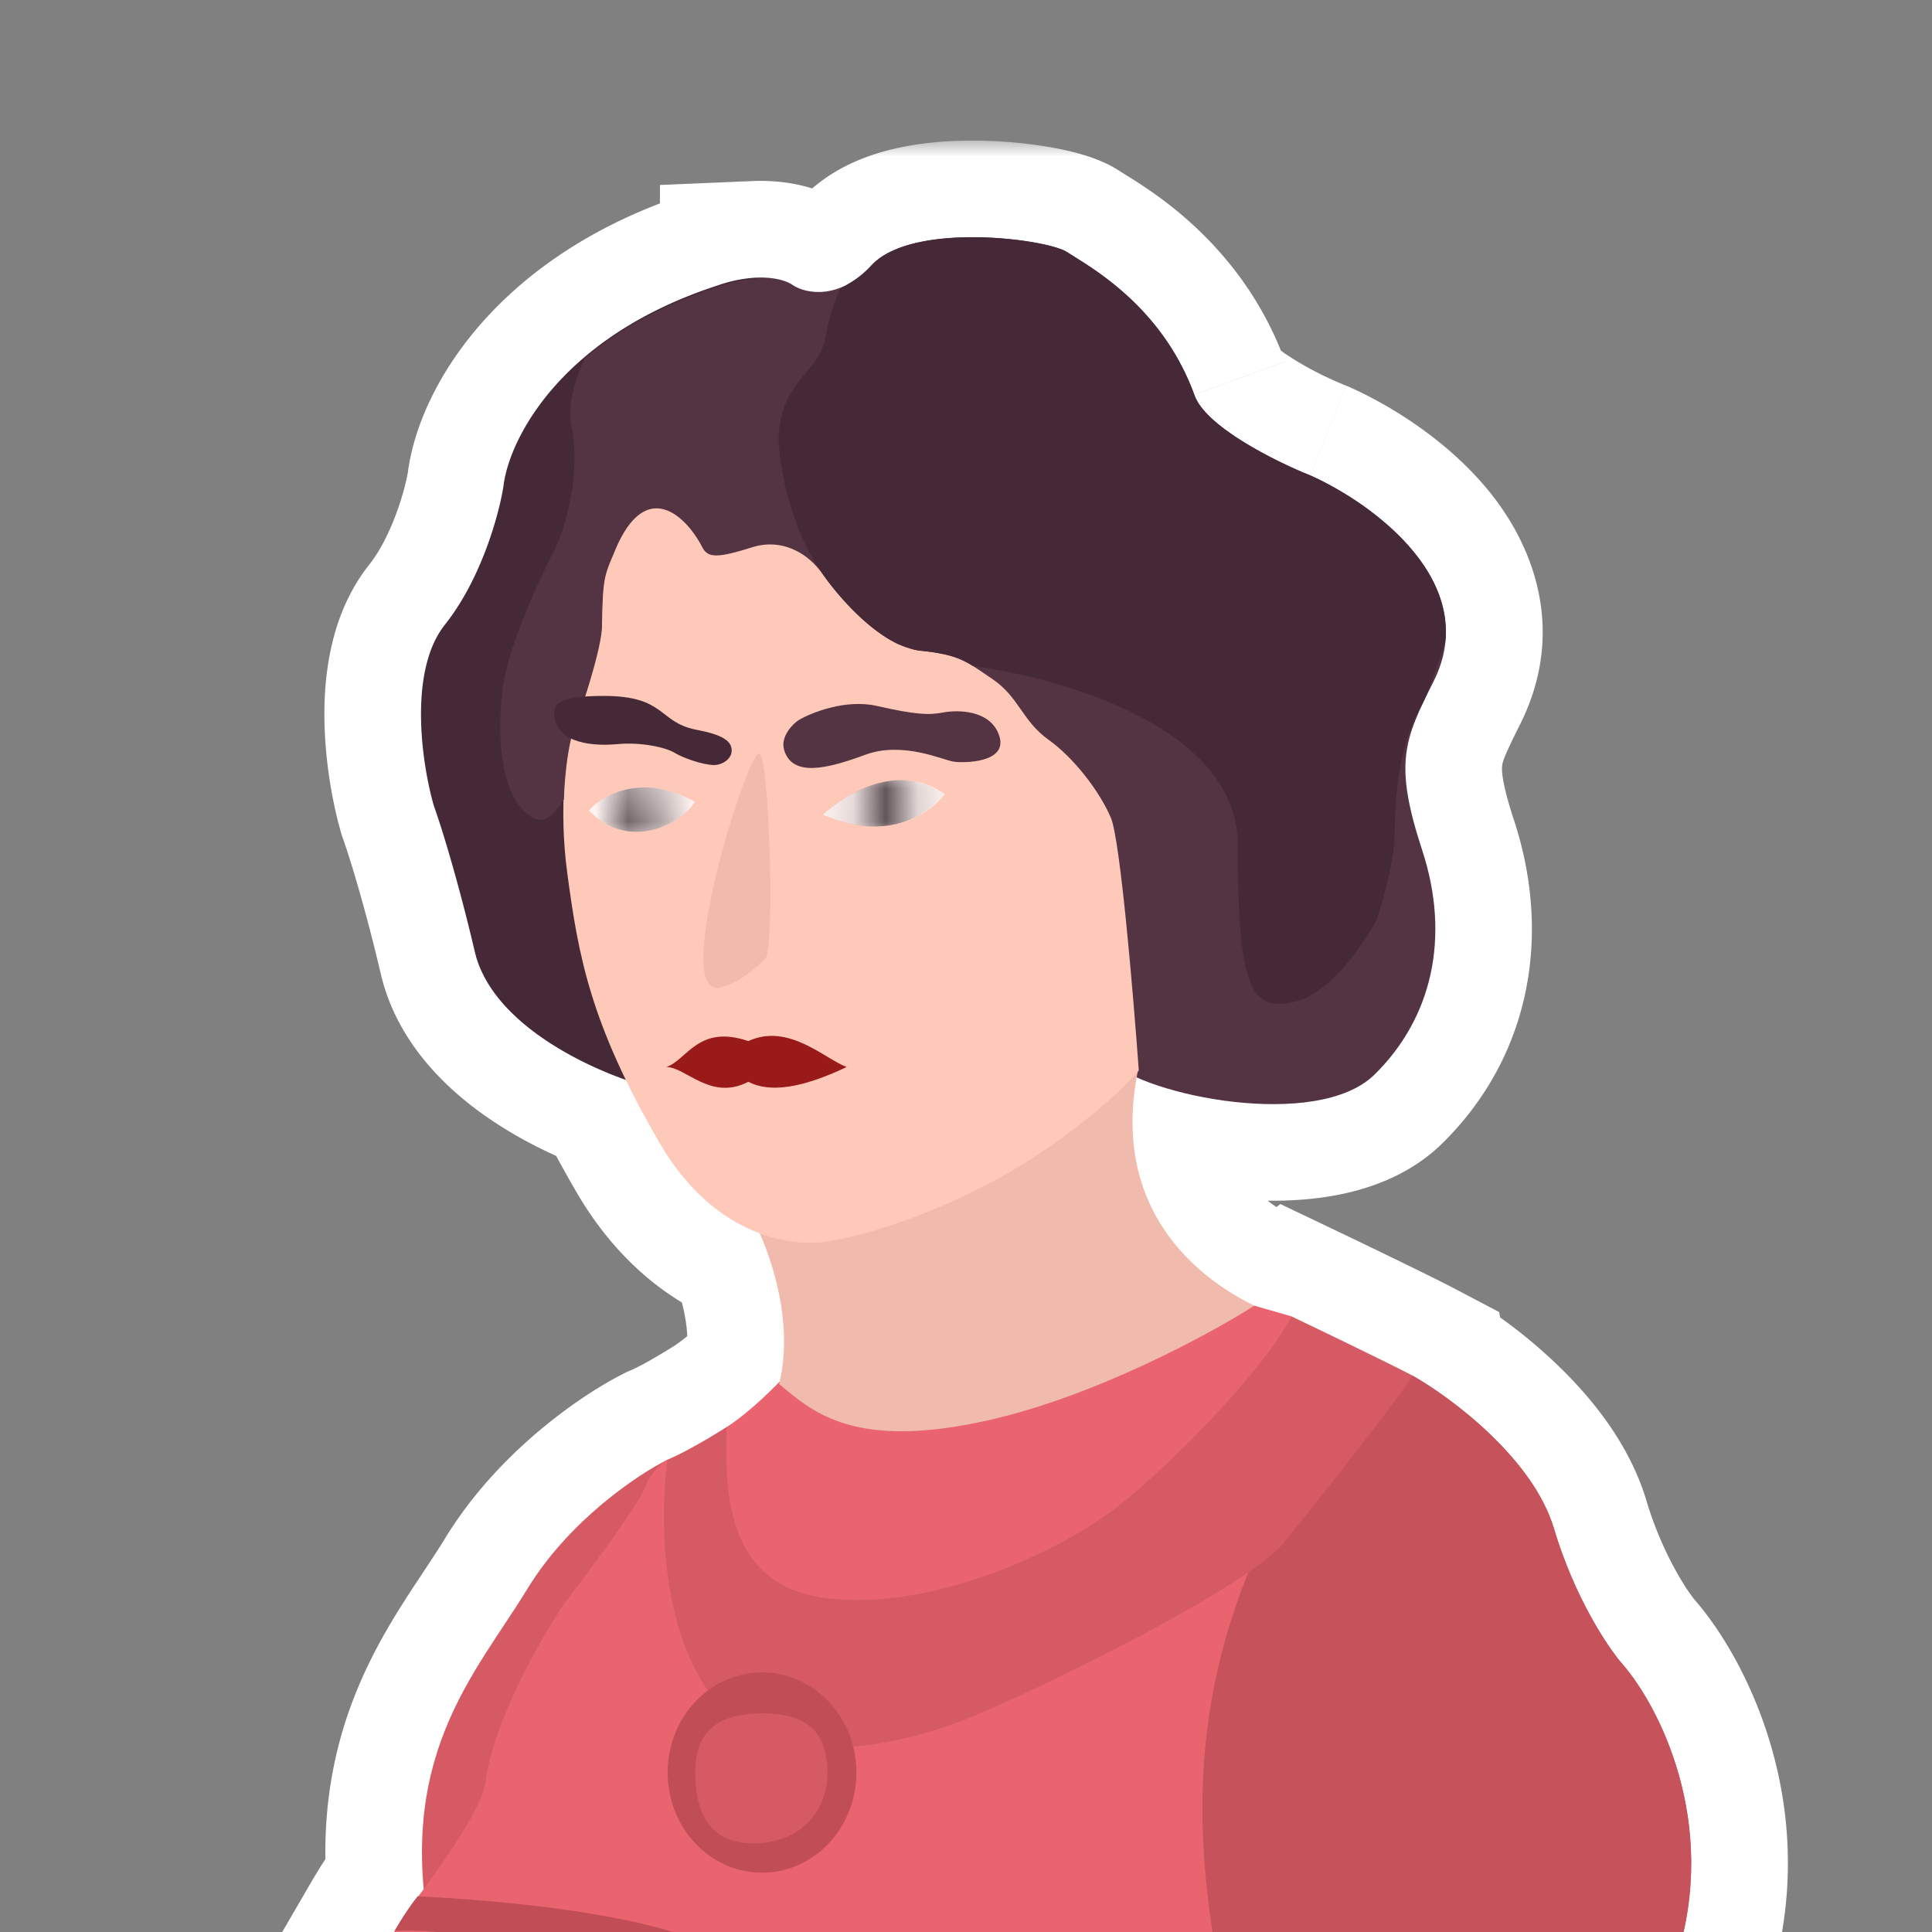 <svg width="60" height="60" fill="none" xmlns="http://www.w3.org/2000/svg"><rect width="100%" height="100%" fill="#808080" stroke="none"/><g clip-path="url(#clip0)"><mask id="a" maskUnits="userSpaceOnUse" x="6" y="4.366" width="50" height="94" fill="#000"><path fill="#fff" d="M6 4.366h50v94H6z"/><path fill-rule="evenodd" clip-rule="evenodd" d="M33.046 7.779c-.864-.402-4.764-.854-5.983.461a2.922 2.922 0 01-.66.542l-.08.05c-.742.394-1.4.218-1.692.029-.154-.118-.54-.265-1.136-.24a4.27 4.27 0 00-1.196.24c-4.916 1.592-6.488 4.805-6.66 6.213-.126.836-.667 2.871-1.822 4.326-1.154 1.455-.71 4.36-.343 5.63.196.537.724 2.195 1.272 4.53.48 2.038 3.016 3.386 4.689 3.977.297.612.648 1.269 1.065 1.985.923 1.58 2.067 2.398 3.096 2.781.494 1.13 1 2.932.619 4.603-.404.416-1.075 1.051-1.649 1.412-.376.24-1.27.78-1.834 1.013-.911.45-3.056 1.884-4.355 4.015-.23.377-.478.753-.733 1.138-1.343 2.027-2.845 4.293-2.486 8.186a30.03 30.03 0 01-.167.223l-.022-.001-.12.157a9.779 9.779 0 00-.592.913h.004c-1.278 2.159-3.145 6.77-3.256 12.978-.128 7.133 2.466 11.11 3.78 12.206l.946-.097c.048.51.082.928.103 1.237l.761-1.144c2.247 1.043 3.054.664 3.114-.502l1.154-.118-.022.461c-.048 1.005-.085 1.79-.055 2.236l.762-1.144c2.62 1.216 3.434.132 3.428-1.975l1.898-.195c-.015.539-.023.965-.01 1.24l.43-.975c1.104.772 1.642.457 1.843-.497l3.708-.38c-.529 3.38-.17 5.676 3.23 4.098l.762 1.144c.03-.447-.007-1.232-.054-2.236a90.937 90.937 0 01-.116-3.399l3.801-.39c.026-.331.052-.692.08-1.076 5.67-1.338 15.285-4.014 14.147-5.427-1.495-1.859-2.308-9.878-.634-15.177 1.34-4.24-.558-7.867-1.674-9.151-.439-.498-1.479-2.04-2.13-4.215-.65-2.175-3.2-4.07-4.394-4.745-.734-.386-2.81-1.386-3.756-1.838l-1.152-.331h-.002.001c-.89-.438-4.504-2.345-3.655-7.09 1.88.84 5.892 1.38 7.388-.088 1.782-1.75 2.368-4.259 1.48-6.97-.89-2.712-.551-3.433.342-5.216 1.542-3.028-1.784-5.485-3.723-6.379a7.377 7.377 0 00-.094-.043 13.214 13.214 0 01-.64-.277c-1.134-.524-2.688-1.412-2.96-2.229-.928-2.54-2.893-3.766-3.722-4.283-.09-.056-.165-.103-.225-.143a.727.727 0 00-.1-.053z"/></mask><path d="M27.063 8.24l-2.2-2.04 2.2 2.04zm5.983-.461l-1.265 2.72.007.003.007.003 1.25-2.726zm-6.642 1.003l-1.52-2.587-.035.02-.035.023 1.59 2.544zm-.082.05l1.407 2.65.093-.05.09-.055-1.59-2.544zm-1.69.029l-1.82 2.386.092.07.097.063 1.63-2.519zm-1.137-.24l-.126-2.998-2.874.122V8.62h3zm0 0l.126 2.997 2.874-.12V8.62h-3zm-1.196.24l.924 2.854.023-.007.022-.008-.97-2.839zm-6.66 6.213l2.967.448.006-.043.006-.043-2.978-.362zm-2.165 9.956l-2.882.832.028.098.035.096 2.82-1.026zm1.272 4.53l2.92-.686-2.92.686zm4.689 3.977l2.699-1.31-.538-1.108-1.162-.41-1 2.828zm1.065 1.985l2.592-1.512-2.592 1.512zm3.096 2.781l2.75-1.201-.51-1.166-1.192-.444-1.047 2.811zm.619 4.603l2.153 2.089.585-.603.186-.818-2.924-.668zm-1.649 1.412l-.546 2.95 1.152.213.99-.623-1.596-2.54zm0 0l.546-2.95-1.165-.215-.997.638 1.616 2.527zm-1.834 1.013l-1.144-2.774-.128.053-.123.065 1.395 2.656zm0 0l1.33 2.689.032-.016.032-.017-1.395-2.656zm-4.355 4.015l2.562 1.561-2.562-1.56zm-.733 1.138l-2.501-1.657 2.5 1.657zm-2.486 8.186l2.413 1.782.679-.92-.105-1.137-2.987.275zm-.167.223l-.146 2.996 1.587.078.955-1.27-2.396-1.804zm-.022-.001l.147-2.997-1.577-.077-.957 1.256 2.387 1.818zm-.12.157l-2.372-1.838-.018.024-.017.023 2.407 1.791zm-.592.913l-2.595-1.506-2.734 4.708 5.441-.204-.112-2.998zm.004 0l2.582 1.528 2.8-4.733-5.495.207.113 2.998zM9.005 72.94l3 .054-3-.054zm3.78 12.206l-1.923 2.302.97.811 1.259-.129-.306-2.984zm.946-.097l2.986-.282-.283-3.012-3.01.31.307 2.984zm.103 1.237l-2.993.206.605 8.797 4.885-7.34-2.497-1.663zm.761-1.144l1.263-2.721-2.334-1.084-1.426 2.143 2.497 1.662zm3.114-.502l-.307-2.984-2.56.263-.13 2.57 2.997.151zm1.154-.118l2.997.14.162-3.48-3.465.356.306 2.984zm-.022.461l2.997.143-2.997-.143zm-.055 2.236l-2.993.206.605 8.797 4.886-7.34-2.497-1.663zm.762-1.144l1.263-2.72-2.335-1.084-1.426 2.142 2.498 1.662zm3.428-1.975l-.306-2.984-2.701.277.007 2.715 3-.008zm1.898-.195l2.999.086.098-3.42-3.403.35.306 2.984zm-.01 1.24l-2.997.137 5.74 1.076-2.743-1.212zm.43-.975l1.72-2.458-2.99-2.09-1.474 3.336 2.744 1.212zm1.843-.497l-.306-2.984-2.178.223-.452 2.142 2.936.619zm3.708-.38l2.964.463.602-3.846-3.872.398.306 2.984zm3.23 4.098l2.498-1.662-1.426-2.142-2.334 1.083 1.263 2.721zm.762 1.144l-2.497 1.662 4.885 7.34.605-8.796-2.993-.206zm-.054-2.236l-2.998.125v.01l.001.008 2.997-.143zm0 0l2.997-.125-.003-.062-.005-.062-2.99.249zm0 0l-2.997.143.002.053.005.053 2.99-.25zm-.116-3.399l-.307-2.984-2.724.28.03 2.738 3-.034zm3.801-.39l.306 2.984 2.49-.255.195-2.496-2.991-.233zm.08-1.076l-.69-2.92-2.15.507-.154 2.204 2.993.209zm14.147-5.427l-2.337 1.88 2.337-1.88zm-.634-15.177l-2.86-.904 2.86.904zm-1.674-9.151l2.263-1.969-.005-.006-.006-.007-2.252 1.982zm-2.13-4.215l-2.874.86 2.874-.86zm-4.394-4.745l-2.953.527.248 1.39 1.228.694 1.477-2.61zm0 0l2.953-.527-.258-1.445-1.298-.683-1.397 2.655zm-3.756-1.838l1.293-2.708-1.635-.78-1.452 1.083 1.794 2.405zm0 0l-.832 2.882 1.43.413 1.195-.89-1.793-2.405zm-1.152-.331l.824-2.885-.62-.177-.637.093.433 2.969zm-.002 0l-1.614-2.528 2.047 5.497-.433-2.969zm.001 0l1.615 2.528 4.495-2.87-4.787-2.351-1.323 2.692zM35.3 33.46l1.222-2.74-3.5-1.56-.675 3.772 2.953.529zm7.388-.088l2.102 2.14-2.102-2.14zm1.48-6.97l2.85-.935-2.85.935zm.342-5.216l-2.673-1.361-.005.009-.004.008 2.682 1.344zm-3.723-6.379l-1.258 2.723.002.001 1.256-2.724zm-.094-.043l1.223-2.74-.056-.024-.057-.023-1.11 2.787zm-.64-.277l-1.26 2.723h.001l1.258-2.723zm-2.96-2.229l2.847-.946-.014-.042-.015-.041-2.818 1.03zM33.37 7.975l1.588-2.545-.008-.005-.008-.005-1.572 2.555zm0 0l-1.586 2.547.008.004.007.005 1.571-2.556zm0 0l-1.601 2.537.007.005.008.005 1.586-2.547zm0 0l1.601-2.537-.025-.016-.026-.016-1.55 2.57zm0 0l-1.588 2.546.02.011.018.012 1.55-2.569zm-.225-.143l-1.66 2.499 1.66-2.499zm-3.883 2.448c-.264.286-.443.261-.15.189.24-.06.611-.103 1.079-.103.454 0 .906.04 1.269.095.18.028.314.056.399.078.112.028.06.024-.078-.04l2.53-5.44c-.618-.288-1.373-.44-1.934-.527-.65-.1-1.411-.167-2.192-.166-.768 0-1.655.066-2.515.279-.81.2-1.933.613-2.807 1.556l4.4 4.08zm-1.34 1.089c.49-.288.938-.655 1.34-1.089l-4.4-4.08-.025.027a.405.405 0 01.048-.032l3.038 5.174zm-.01.008l.082-.051-3.18-5.088-.082.05 3.18 5.089zm-4.91.002c1.127.73 2.945 1.05 4.727.103l-2.814-5.299c.138-.073.343-.127.582-.112.196.013.46.074.765.272l-3.26 5.037zm.62.24c.025-.002-.023.004-.134-.025a1.495 1.495 0 01-.239-.085 2.207 2.207 0 01-.436-.262l3.637-4.772c-.883-.673-2.036-.896-3.081-.852l.252 5.995zm2.873-2.998h-6 6zm-3.227 3.08c.211-.073.328-.082.353-.083l-.252-5.994a7.26 7.26 0 00-2.04.398l1.94 5.678zm-4.65 3.735c-.003.025.017-.129.154-.419.13-.273.344-.625.678-1.007.654-.75 1.806-1.658 3.773-2.295l-1.848-5.708c-5.896 1.91-8.385 6.006-8.713 8.704l5.956.725zm-2.451 5.83c1.607-2.025 2.272-4.637 2.439-5.744l-5.933-.896c-.03.203-.143.721-.371 1.334-.23.618-.519 1.177-.834 1.575l4.699 3.73zm.19 2.932a8.048 8.048 0 01-.282-1.95c-.004-.369.027-.657.073-.857.047-.206.086-.21.019-.126l-4.7-3.73c-1.236 1.558-1.407 3.524-1.392 4.785.017 1.38.272 2.693.517 3.543l5.765-1.665zm1.31 4.676c-.57-2.422-1.129-4.197-1.373-4.87l-5.639 2.052c.146.402.643 1.942 1.171 4.19l5.84-1.372zm2.767 1.835c-.647-.23-1.412-.591-2.011-1.033-.643-.473-.75-.779-.756-.802l-5.841 1.372c.473 2.015 1.874 3.403 3.037 4.26 1.208.89 2.547 1.498 3.573 1.86l1.998-5.657zm2.658 3.3a26.53 26.53 0 01-.958-1.781l-5.398 2.619c.334.688.722 1.413 1.173 2.186l5.183-3.023zm1.552 1.483c-.364-.135-.97-.484-1.552-1.482l-5.183 3.023c1.263 2.165 2.946 3.45 4.64 4.082l2.095-5.623zm2.495 8.082c.59-2.586-.194-5.1-.794-6.472l-5.497 2.403c.17.388.339.89.431 1.415.093.532.088.979.01 1.318l5.85 1.336zm-2.976 3.284c.895-.563 1.773-1.418 2.205-1.863l-4.307-4.177c-.16.164-.372.371-.592.566a4.463 4.463 0 01-.5.394l3.194 5.08zm-2.143.41l1.092-5.9-1.092 5.9zm-.144.836c.838-.346 1.933-1.02 2.306-1.259l-3.232-5.054c-.148.094-.422.262-.714.429a7.152 7.152 0 01-.648.337l2.288 5.547zm.25-.117l-2.79-5.312 2.79 5.312zm-3.187 2.92c.433-.71 1.047-1.362 1.688-1.9.648-.542 1.213-.878 1.435-.987L19.4 42.642c-1.243.616-3.903 2.384-5.584 5.143l5.123 3.122zm-.794 1.234c.249-.376.53-.8.794-1.234l-5.123-3.122c-.195.32-.412.648-.673 1.042l5.002 3.314zm-2 6.254c-.258-2.8.713-4.312 2-6.254l-5.002-3.314c-1.4 2.112-3.432 5.131-2.973 10.118l5.975-.55zm-.758 2.303c.06-.079.121-.16.184-.246l-4.827-3.564-.149.2 4.792 3.61zm-2.564 1.19l.022.001.293-5.993h-.022l-.293 5.992zm2.397-1.001c.044-.057.09-.116.136-.178l-4.774-3.635c-.037.05-.072.095-.105.137l4.743 3.676zm-.369.581c.172-.296.31-.502.404-.628l-4.813-3.582c-.257.346-.52.75-.78 1.198l5.189 3.012zm-2.703-4.504h-.004l.225 5.996h.004l-.225-5.996zm-.144 16.03c.101-5.66 1.81-9.766 2.838-11.504L9.68 58.434c-1.527 2.58-3.553 7.695-3.674 14.452l6 .108zm2.704 9.849c-.445-.371-2.82-3.375-2.704-9.85l-5.999-.107c-.14 7.792 2.675 12.74 4.857 14.562l3.845-4.605zm-1.284-.779l-.946.097.613 5.969.946-.097-.613-5.969zm3.403 4.016c-.024-.34-.06-.785-.11-1.313l-5.973.563c.046.491.078.884.097 1.162l5.986-.412zm-4.73-2.6l-.76 1.144 4.994 3.324.762-1.144-4.995-3.324zm2.615 1.008c0-.001.011-.343.286-.766a2.172 2.172 0 011.317-.93c.366-.082.55-.008.397-.044-.13-.03-.401-.117-.854-.327l-2.526 5.442c.671.312 1.343.569 1.998.724.633.15 1.444.252 2.3.06a3.83 3.83 0 002.398-1.654c.513-.79.647-1.616.677-2.2l-5.993-.305zm3.845-2.95l-1.155.118.613 5.969 1.154-.119-.612-5.968zm3.28 3.588l.023-.464-5.994-.28-.021.458 5.993.286zm-.058 1.888c-.015-.225.006-.778.059-1.888l-5.994-.286c-.042.9-.096 1.916-.05 2.585l5.985-.411zm-4.729-2.6l-.76 1.143 4.994 3.325.761-1.144-4.995-3.325zm2.926-.306c.001.364-.038.496-.032.48.01-.032.126-.383.548-.688.447-.322.86-.32.942-.314.038.003-.145-.01-.623-.232l-2.526 5.443c1.442.669 3.745 1.392 5.716-.03.952-.687 1.435-1.628 1.678-2.417.238-.775.299-1.569.297-2.258l-6 .016zm4.592-3.187l-1.898.194.612 5.97 1.898-.196-.612-5.968zm3.292 4.088c-.006-.144-.003-.456.013-1.018l-5.998-.172a21.781 21.781 0 00-.008 1.463l5.993-.273zm-5.31-2.05l-.43.974 5.488 2.425.43-.975-5.488-2.425zm1.651.095c-.008.039.02-.139.183-.396a2.304 2.304 0 011.2-.928 2.163 2.163 0 011.316-.046c.194.06.24.116.114.028l-3.439 4.917c.672.47 2.185 1.382 3.95.779 1.896-.648 2.402-2.428 2.547-3.117l-5.87-1.237zm6.338-2.746l-3.709.38.613 5.97 3.709-.381-.613-5.97zm2.274 4.362a3.379 3.379 0 01-.586.222c-.1.025-.05-.002.11.012.178.017.45.083.732.269.279.183.447.404.534.56.08.14.087.216.076.163a2.21 2.21 0 01-.03-.371c-.008-.42.04-1.004.16-1.769l-5.927-.928c-.145.926-.25 1.896-.233 2.808.016.857.14 1.997.722 3.033a4.294 4.294 0 003.417 2.21c1.275.117 2.509-.283 3.55-.767l-2.525-5.442zm4.522 2.203l-.762-1.144-4.995 3.324.762 1.144 4.995-3.324zm-5.549-.43c.053 1.109.074 1.662.058 1.886l5.986.412c.046-.67-.008-1.686-.05-2.585l-5.994.286zm0-.02v.001l5.994-.25-5.995.25zm.007.125l5.98-.498-5.98.498zm-.126-3.614c.015 1.327.073 2.546.119 3.508l5.993-.286c-.046-.969-.1-2.086-.113-3.29l-6 .068zm6.495-3.408l-3.802.39.613 5.968 3.801-.39-.612-5.968zm-2.608 1.7c-.026.376-.052.728-.077 1.05l5.982.467c.026-.34.054-.709.081-1.101l-5.986-.417zm14.804-3.339a2.626 2.626 0 01-.558-1.886 2.418 2.418 0 01.484-1.259c.212-.271.339-.282-.001-.089-.573.325-1.623.76-3.077 1.256-2.837.968-6.552 1.945-9.348 2.605l1.378 5.84c2.875-.679 6.803-1.708 9.907-2.766 1.516-.517 3.011-1.099 4.099-1.715.49-.278 1.225-.74 1.768-1.434.29-.37.68-1.004.763-1.868a3.375 3.375 0 00-.74-2.445l-4.675 3.761zm-1.157-17.96c-.986 3.118-1.2 6.847-1.006 9.969.1 1.582.308 3.098.616 4.394.279 1.171.73 2.582 1.547 3.597l4.675-3.761c.07.086-.142-.203-.384-1.223-.213-.896-.383-2.064-.465-3.381-.167-2.677.049-5.607.738-7.788L49.2 59.926zm-1.078-6.28c.647.745 2.015 3.314 1.078 6.28l5.72 1.807c1.743-5.514-.685-10.2-2.27-12.024l-4.528 3.937zm-2.74-5.323c.771 2.579 2.02 4.505 2.752 5.337l4.504-3.964a4.604 4.604 0 01-.2-.27 8.452 8.452 0 01-.41-.674 11.087 11.087 0 01-.898-2.149l-5.748 1.72zm-2.997-2.994c.399.226 1.13.723 1.804 1.367.715.683 1.085 1.266 1.193 1.627l5.748-1.72c-.542-1.815-1.772-3.266-2.794-4.243a15.92 15.92 0 00-2.997-2.253l-2.954 5.222zm-1.476-2.084l5.906-1.054-5.906 1.054zm-2.096.342c.968.462 2.982 1.433 3.652 1.786l2.794-5.31c-.797-.42-2.935-1.449-3.86-1.89l-2.586 5.414zm3.086-.302l-3.587-4.81 3.587 4.81zm-3.77.149c.194.055.695.198 1.145.328L40.939 38a489.9 489.9 0 00-1.16-.334l-1.649 5.77zm1.256.084h.002l-.866-5.938h-.002l.866 5.938zM37.34 38.02h-.001l3.228 5.058.002-.001-3.229-5.057zm-4.994-5.089c-.59 3.296.384 5.828 1.795 7.574 1.325 1.64 2.927 2.46 3.49 2.736l2.646-5.385c-.326-.16-.977-.513-1.469-1.122-.406-.503-.815-1.298-.556-2.746l-5.906-1.057zm8.239-1.7c.158-.156.208-.102-.096-.031-.282.065-.7.104-1.233.083-1.1-.044-2.191-.32-2.735-.563l-2.444 5.48c1.337.596 3.192 1.009 4.941 1.078.893.036 1.875-.013 2.825-.233.927-.215 2.04-.644 2.946-1.534l-4.204-4.28zm.73-3.895c.57 1.738.159 3.022-.73 3.895l4.204 4.28c2.676-2.628 3.436-6.36 2.228-10.045l-5.702 1.87zm.512-7.495c-.4.8-.982 1.902-1.138 3.261-.16 1.393.14 2.75.627 4.234l5.7-1.87c-.402-1.227-.377-1.588-.366-1.679.014-.125.049-.275.541-1.258l-5.364-2.688zm-2.297-2.31c.71.327 1.584.916 2.078 1.535.229.287.283.464.294.522 0 .007.025.056-.066.236l5.346 2.723c1.474-2.894.467-5.529-.884-7.222-1.268-1.59-3.027-2.677-4.255-3.243L39.53 17.53zm-.061-.029l.059.027 2.517-5.446a10.44 10.44 0 00-.13-.06l-2.446 5.48zm-.676-.292c.283.13.551.245.789.34l2.22-5.574a10.29 10.29 0 01-.493-.213l-2.516 5.447zm-4.548-4.007c.271.816.766 1.408 1.119 1.77.38.39.802.716 1.18.977a15.56 15.56 0 002.248 1.26l2.518-5.447a9.665 9.665 0 01-1.356-.75 2.296 2.296 0 01-.298-.233c-.008-.008.023.022.072.094.047.07.138.216.211.437l-5.694 1.892zm-2.462-2.683c.763.476 1.936 1.246 2.492 2.767l5.635-2.06c-1.301-3.56-4.059-5.241-4.952-5.798l-3.175 5.091zm.016.01l3.143-5.11V5.42l-3.143 5.11zm-.015-.01l3.172-5.092-3.172 5.093zm-.015-.01l3.202-5.073-3.202 5.074zm.051.033l3.1-5.138-3.1 5.138zm-.336-.213c.105.07.223.142.298.19l3.175-5.092a8.803 8.803 0 01-.152-.095l-3.32 4.997zm.31.174a2.282 2.282 0 01-.31-.174l3.321-4.997a3.732 3.732 0 00-.508-.282l-2.502 5.453z" fill="#fff" mask="url(#a)"/><path d="M36.008 55.471l1.698 26.158c5.495-1.255 16.186-4.136 14.99-5.622-1.496-1.859-2.31-9.877-.635-15.177 1.34-4.24-.558-7.867-1.674-9.15-.439-.5-1.479-2.04-2.13-4.216-.65-2.175-3.2-4.07-4.394-4.745l-4.514 3.816-3.341 8.936z" fill="#C6525C"/><path d="M36.008 55.471l1.698 26.158c5.495-1.255 16.186-4.136 14.99-5.622-1.496-1.859-2.31-9.877-.635-15.177 1.34-4.24-.558-7.867-1.674-9.15-.439-.5-1.479-2.04-2.13-4.216-.65-2.175-3.2-4.07-4.394-4.745l-4.514 3.816-3.341 8.936z" fill="#C6525C"/><path d="M16.377 49.346c1.299-2.131 3.444-3.565 4.355-4.015v10.223c-1.994 3.64-6.24 9.734-7.277 4.997-1.296-5.922 1.3-8.541 2.922-11.205z" fill="#D65A64"/><path d="M20.006 46.24c.201-.53.567-.827.726-.91l18.187 3.143c-2.512 5.885-1.524 10.905-.451 15.599.858 3.754.357 13.856 0 18.438l-25.683 2.635c-1.313-1.096-3.908-5.072-3.78-12.205.127-7.133 2.573-12.157 3.78-13.777.717-.925 2.18-2.975 2.284-3.776.25-1.936 1.734-4.523 2.445-5.575.747-.97 2.291-3.043 2.492-3.572z" fill="#EA646F"/><path d="M20.732 45.33c.564-.232 1.458-.771 1.834-1.012l10.36 1.89 7.18-5.327c.947.452 3.023 1.452 3.757 1.838-.151.355-2.85 3.792-3.995 5.192-1.145 1.4-7.46 4.482-9.598 5.37-2.137.89-6.24 1.939-8.147-.581-1.906-2.52-1.503-6.711-1.391-7.37z" fill="#D65A64"/><path d="M22.566 44.318c.695-.437 1.534-1.277 1.866-1.643l14.523-2.125 1.152.33c-.901 1.76-4.1 4.981-5.706 6.137-1.607 1.157-5.467 3.055-8.813 2.604-3.345-.45-3.022-3.987-3.022-5.303z" fill="#EA646F"/><path fill-rule="evenodd" clip-rule="evenodd" d="M23.495 8.621a4.27 4.27 0 00-1.196.24c-4.916 1.592-6.488 4.805-6.66 6.213-.126.836-.667 2.872-1.822 4.326-1.154 1.455-.71 4.36-.342 5.63.195.537.723 2.195 1.271 4.53.55 2.335 3.8 3.765 5.356 4.187.957-.133 2.132-.285 3.393-.433V8.621z" fill="#462937"/><path fill-rule="evenodd" clip-rule="evenodd" d="M23.495 33.314c4.585-.538 10.322-1.022 10.99-.357 1.064 1.061 6.42 2.166 8.202.415 1.782-1.75 2.368-4.259 1.48-6.97-.89-2.712-.551-3.433.342-5.216 1.566-3.075-1.889-5.56-3.812-6.42-1.065-.424-3.276-1.519-3.605-2.508-.928-2.54-2.893-3.766-3.721-4.283-.09-.055-.166-.103-.226-.143-.618-.41-4.805-.96-6.077.41-1.018 1.098-2.048.87-2.437.619-.154-.118-.54-.265-1.136-.24v24.693z" fill="#543343"/><path d="M24.197 42.982c.523-2.134-.43-4.502-.973-5.42 3.365-1.51 10.236-4.326 12.118-4.326-1.005 4.909 2.709 6.87 3.612 7.313-1.369.875-4.936 2.81-8.254 3.557-4.147.933-5.443-.235-6.503-1.124z" fill="#F0BBAC"/><path d="M19.133 16.96c.96-2.182 2.196-.929 2.671 0 .168.327.458.341 1.54 0 1.08-.341 1.877.37 2.14.77.518.773 1.863 2.352 3.107 2.48 1.244.127 1.444.352 2.217.87.838.56.934 1.308 1.755 1.893.765.546 1.575 1.575 1.937 2.425.29.679.698 5.512.866 7.843-.208.263-.937 1.023-2.197 1.958-2.922 2.194-6.112 3.134-7.341 3.33-1.05.241-3.586-.022-5.328-3.007-2.177-3.733-2.54-5.85-2.883-8.41-.274-2.048-.026-3.716.132-4.294.312-.859.937-2.745.937-3.422.024-1.57.08-1.559.447-2.436z" fill="#FFC9BA"/><path d="M27.235 21.924c-.97-.22-2.021.203-2.416.43-.168.097-.59.507-.47.926.249.873 1.359.59 2.523.16 1.165-.431 2.417.167 2.744.214.327.048 1.683.036 1.42-.793-.264-.83-1.313-.817-1.747-.734-.435.084-.842.072-2.054-.203z" fill="#543343"/><path d="M22.303 30.68c-1.452.148.965-7.54 1.288-7.272.162.134.275 1.662.315 3.186.04 1.51.007 3.016-.12 3.154-.255.276-.909.85-1.483.933z" fill="#F0BBAC"/><path d="M23.24 32.332c-1.557-.533-1.91.598-2.548.805.61 0 1.38 1.065 2.548.459.666.347 1.663.203 3.054-.459-.682-.255-1.81-1.38-3.054-.805z" fill="#9A1919"/><path fill-rule="evenodd" clip-rule="evenodd" d="M17.754 13.27c-.133-.666.077-1.431.417-2.149.998-.845 2.345-1.64 4.137-2.22 1.289-.44 2.092-.184 2.333 0 .26.168.81.326 1.452.08a6.913 6.913 0 00-.456 1.51c-.07.447-.324.75-.599 1.08-.402.482-.852 1.02-.852 2.15.142 1.77.701 3.146 1.401 4.183a6.067 6.067 0 01-.093-.136c-.263-.398-1.06-1.11-2.141-.77-1.082.342-1.372.328-1.54 0-.475-.928-1.71-2.181-2.671 0l-.088.21c-.288.678-.337.792-.359 2.227 0 .676-.624 2.563-.937 3.421-.091.336-.213 1.038-.246 1.968-.286.477-.609.76-.938.588-1.005-.526-1.176-2.476-.95-4.107.183-1.305 1.145-3.364 1.604-4.23.3-.643.826-2.302.526-3.805z" fill="#543343"/><path fill-rule="evenodd" clip-rule="evenodd" d="M30.215 20.683c3.025.42 8.224 2 8.224 5.549 0 4.693.482 5.176 1.798 4.869 1.053-.246 2.106-1.77 2.5-2.5.193-.533.578-1.841.578-2.808 0-1.208.196-2.815.818-3.863l.043-.08.06-.124c.164-.363.392-1.016.65-1.82.23-2.473-2.545-4.406-4.194-5.142-1.065-.424-3.276-1.52-3.605-2.508-.929-2.541-2.894-3.766-3.722-4.283-.09-.056-.165-.103-.226-.143-.618-.41-4.805-.961-6.077.41a2.922 2.922 0 01-.658.542l-.317.197a6.908 6.908 0 00-.455 1.51c-.071.448-.324.75-.6 1.08-.401.482-.851 1.021-.851 2.15.13 1.61.604 2.895 1.215 3.894.032.04.06.078.084.114.422.632 1.398 1.803 2.42 2.279l.516.175c.057.012.113.02.17.026.869.09 1.228.226 1.63.476z" fill="#462937"/><path d="M18.754 21.613c-1.187 0-1.547.172-1.547.519 0 .86.997 1.068 1.974.977.7-.066 1.483.091 1.778.275.236.146.868.375 1.22.375.255 0 .62-.211.53-.559-.089-.347-.753-.47-1.108-.542-1.16-.235-.925-1.045-2.847-1.045z" fill="#462937"/><path d="M12.435 75.736c-.864-4.729 1.633-12.817 2.99-16.27.314 3.743-.635 8.404-.83 12.966-.215 5.045 7.12 16.014 0 12.71l-.761 1.144c-.106-1.546-.535-5.821-1.4-10.55z" fill="#DF606A"/><path fill-rule="evenodd" clip-rule="evenodd" d="M12.257 59.962a9.78 9.78 0 01.591-.913c.039-.05.08-.102.121-.157 2.385.115 5.862.438 8.086 1.158 3.525 1.14 6.723.997 8.756.82 2.033-.176 7.366 1.121 9.325 2.787l.017.015.098.429c.032.14.062.288.09.445-.423-.023-1.105-.218-1.627-.4-.949-.36-3.433-1.06-5.784-.981-.503.017-1.004.042-1.506.068-2.434.123-4.889.248-7.61-.606-.692-.217-1.44-.481-2.226-.76-2.634-.93-5.678-2.007-8.331-1.905z" fill="#C14D57"/><path d="M25.56 25.303c.676-.643 2.377-1.671 3.782-.636-.572.702-1.83 1.464-3.781.636z" fill="#FFF3F1"/><mask id="b" maskUnits="userSpaceOnUse" x="26" y="24" width="3" height="2"><path d="M28.342 25.147c-.065.458-.577.742-1.035.677-.458-.066-.652-.452-.587-.91.066-.458.367-.814.825-.748.457.065.863.523.797.98z" fill="#2C1E25"/></mask><g mask="url(#b)"><path d="M25.544 25.307c.675-.645 2.377-1.676 3.782-.64-.573.704-1.83 1.468-3.782.64z" fill="#2C1E25"/></g><path d="M18.286 25.17c.416-.474 1.658-1.192 3.294-.27-.478.765-2.113 1.515-3.294.27z" fill="#FFF3F1"/><mask id="c" maskUnits="userSpaceOnUse" x="19" y="24" width="2" height="2"><path d="M20.555 25.142c0 .463-.227.837-.69.837-.462 0-.71-.354-.71-.816 0-.463.248-.858.71-.858.463 0 .69.375.69.837z" fill="#2C1E25"/></mask><g mask="url(#c)"><path d="M18.286 25.17c.416-.474 1.658-1.192 3.294-.27-.478.765-2.113 1.515-3.294.27z" fill="#2C1E25"/></g><ellipse cx="23.665" cy="55.048" rx="2.931" ry="3.11" fill="#C14D57"/><path d="M25.695 55.048c0 1.361-1.009 2.201-2.293 2.201-1.284 0-1.81-.84-1.81-2.2 0-1.362.79-1.839 2.073-1.839 1.284 0 2.03.477 2.03 1.838z" fill="#D65A64"/></g><defs><clipPath id="clip0"><path fill="#fff" d="M0 0h60v60H0z"/></clipPath></defs></svg>